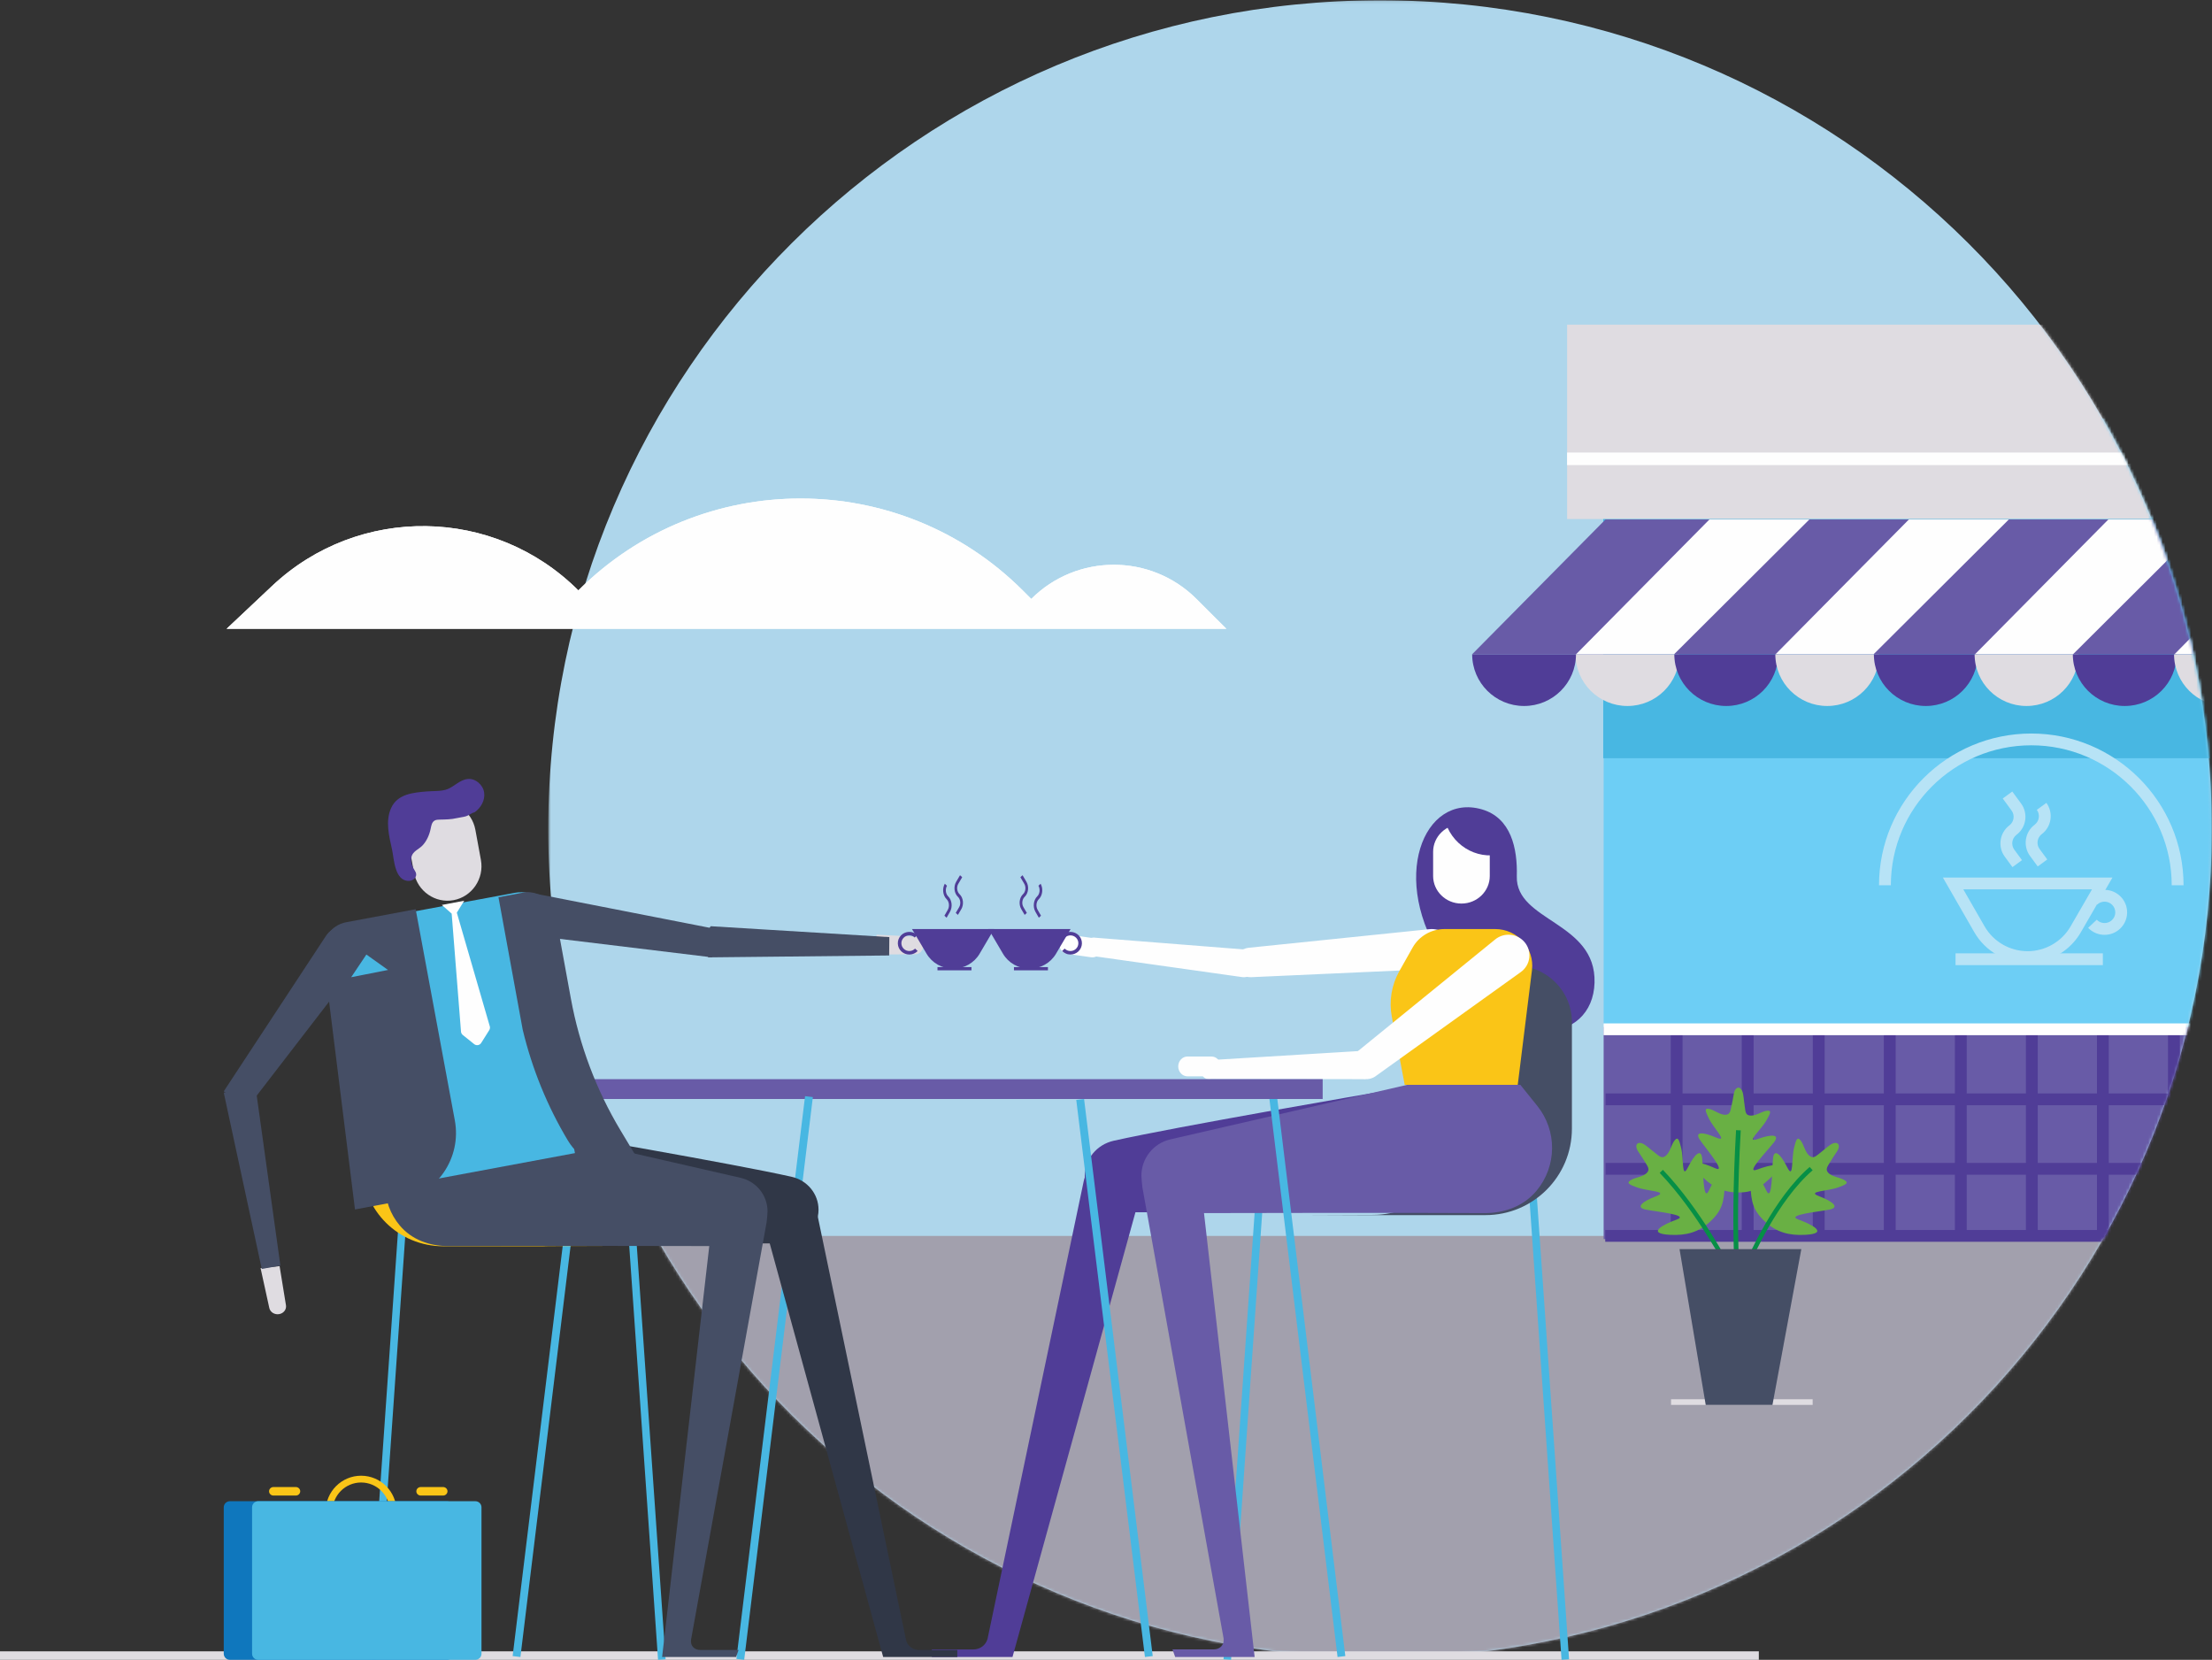<?xml version="1.0" encoding="UTF-8"?>
<svg width="781px" height="586px" viewBox="0 0 781 586" version="1.1" xmlns="http://www.w3.org/2000/svg" xmlns:xlink="http://www.w3.org/1999/xlink">
    <rect x="0" y="0" width="781" height="586" fill="#333333" stroke="none"/>
    <!-- Generator: Sketch 54 (76480) - https://sketchapp.com -->
    <title>Ilustra_01</title>
    <desc>Created with Sketch.</desc>
    <defs>
        <polygon id="path-1" points="0.57 0.103 587.917 0.103 587.917 585.339 0.57 585.339"></polygon>
        <path d="M294.242,0.103 C132.052,0.103 0.57,131.114 0.57,292.721 L0.57,292.721 C0.57,454.33 132.052,585.339 294.242,585.339 L294.242,585.339 C456.434,585.339 587.918,454.33 587.918,292.721 L587.918,292.721 C587.918,131.114 456.434,0.103 294.242,0.103 Z" id="path-3"></path>
    </defs>
    <g id="Home-|-Site" stroke="none" stroke-width="1" fill="none" fill-rule="evenodd">
        <g id="HOME-(2)" transform="translate(-933, -59)">
            <g id="Abertura-HOME" transform="translate(400, 41)">
                <g id="Ilustra_01" transform="translate(409, 17)">
                    <g id="Group-3" transform="translate(317, 1)">
                        <mask id="mask-2" fill="white">
                            <use xlink:href="#path-1"></use>
                        </mask>
                        <g id="Clip-2"></g>
                        <path d="M587.917,292.721 C587.917,454.33 456.434,585.339 294.244,585.339 C132.052,585.339 0.57,454.33 0.57,292.721 C0.57,131.112 132.052,0.101 294.244,0.101 C456.434,0.101 587.917,131.112 587.917,292.721" id="Fill-1" fill="#AED6EB" mask="url(#mask-2)"></path>
                    </g>
                    <g id="Group-42" transform="translate(317, 1)">
                        <mask id="mask-4" fill="white">
                            <use xlink:href="#path-3"></use>
                        </mask>
                        <g id="Clip-5"></g>
                        <polygon id="Fill-4" fill="#A2A0AD" mask="url(#mask-4)" points="-0.272 660.347 682.137 660.347 682.137 436.345 -0.272 436.345"></polygon>
                        <polygon id="Fill-6" fill="#6DCEF5" mask="url(#mask-4)" points="373.206 362.562 1118.052 362.562 1118.052 147.697 373.206 147.697"></polygon>
                        <polygon id="Fill-7" fill="#685BA7" mask="url(#mask-4)" points="373.206 437.466 1118.052 437.466 1118.052 362.562 373.206 362.562"></polygon>
                        <polygon id="Fill-8" fill="#48B7E2" mask="url(#mask-4)" points="373.059 267.689 1118.135 267.689 1118.135 182.274 373.059 182.274"></polygon>
                        <polygon id="Fill-9" fill="#DFDCE1" mask="url(#mask-4)" points="360.308 183.239 1136.859 183.239 1136.859 114.615 360.308 114.615"></polygon>
                        <polygon id="Fill-10" fill="#FEFEFE" mask="url(#mask-4)" points="360.292 164.206 1136.865 164.206 1136.865 159.765 360.292 159.765"></polygon>
                        <polygon id="Fill-11" fill="#503D97" mask="url(#mask-4)" points="676.324 438.409 373.769 438.409 373.769 434.248 672.147 434.248 672.147 363.44 676.324 363.44"></polygon>
                        <polygon id="Fill-12" fill="#503D97" mask="url(#mask-4)" points="373.898 414.738 675.237 414.738 675.237 410.574 373.898 410.574"></polygon>
                        <polygon id="Fill-13" fill="#503D97" mask="url(#mask-4)" points="373.898 390.199 675.237 390.199 675.237 386.036 373.898 386.036"></polygon>
                        <polygon id="Fill-14" fill="#503D97" mask="url(#mask-4)" points="396.891 436.823 401.069 436.823 401.069 363.208 396.891 363.208"></polygon>
                        <polygon id="Fill-15" fill="#503D97" mask="url(#mask-4)" points="421.971 436.823 426.15 436.823 426.15 363.208 421.971 363.208"></polygon>
                        <polygon id="Fill-16" fill="#503D97" mask="url(#mask-4)" points="447.056 436.823 451.234 436.823 451.234 363.208 447.056 363.208"></polygon>
                        <polygon id="Fill-17" fill="#503D97" mask="url(#mask-4)" points="472.136 436.823 476.315 436.823 476.315 363.208 472.136 363.208"></polygon>
                        <polygon id="Fill-18" fill="#503D97" mask="url(#mask-4)" points="497.219 436.823 501.395 436.823 501.395 363.208 497.219 363.208"></polygon>
                        <polygon id="Fill-19" fill="#503D97" mask="url(#mask-4)" points="522.301 436.823 526.48 436.823 526.48 363.208 522.301 363.208"></polygon>
                        <polygon id="Fill-20" fill="#503D97" mask="url(#mask-4)" points="547.384 436.823 551.56 436.823 551.56 363.208 547.384 363.208"></polygon>
                        <polygon id="Fill-21" fill="#503D97" mask="url(#mask-4)" points="572.466 436.823 576.645 436.823 576.645 363.208 572.466 363.208"></polygon>
                        <polygon id="Fill-22" fill="#FEFEFE" mask="url(#mask-4)" points="373.177 365.473 676.338 365.473 676.338 361.31 373.177 361.31"></polygon>
                        <path d="M517.544,306.137 L514.824,302.436 C512.266,298.953 513,294.007 516.456,291.405 C518.101,290.168 518.451,287.813 517.234,286.156 L514.112,281.906 L517.483,279.447 L520.605,283.696 C523.162,287.181 522.429,292.129 518.973,294.729 C517.33,295.965 516.98,298.321 518.198,299.978 L520.915,303.68 L517.544,306.137 Z" id="Fill-23" fill="#B7E3F6" mask="url(#mask-4)"></path>
                        <path d="M526.464,305.897 L523.745,302.197 C521.186,298.714 521.92,293.766 525.376,291.166 C527.022,289.93 527.371,287.574 526.154,285.915 L529.525,283.456 C532.082,286.94 531.351,291.888 527.894,294.488 C526.25,295.727 525.901,298.082 527.118,299.74 L529.836,303.437 L526.464,305.897 Z" id="Fill-24" fill="#B7E3F6" mask="url(#mask-4)"></path>
                        <path d="M550.061,330.047 C547.949,330.047 545.842,329.218 544.275,327.572 L547.306,324.708 C548.744,326.222 551.155,326.287 552.669,324.853 C553.405,324.156 553.825,323.219 553.853,322.209 C553.878,321.202 553.511,320.241 552.812,319.507 C552.115,318.776 551.173,318.357 550.161,318.332 C549.154,318.296 548.184,318.67 547.45,319.365 L544.575,316.344 C546.12,314.886 548.163,314.117 550.271,314.17 C552.4,314.225 554.379,315.103 555.844,316.643 C557.309,318.185 558.084,320.2 558.029,322.321 C557.971,324.442 557.089,326.414 555.544,327.873 C554.006,329.327 552.031,330.047 550.061,330.047" id="Fill-25" fill="#B7E3F6" mask="url(#mask-4)"></path>
                        <path d="M500.19,313.98 L507.701,327.048 C510.813,332.458 516.633,335.819 522.893,335.819 C529.133,335.819 534.947,332.471 538.059,327.079 L545.631,313.98 L500.19,313.98 Z M522.893,339.982 C515.139,339.982 507.93,335.819 504.076,329.116 L492.984,309.817 L552.855,309.817 L541.682,329.159 C537.824,335.835 530.623,339.982 522.893,339.982 L522.893,339.982 Z" id="Fill-26" fill="#B7E3F6" mask="url(#mask-4)"></path>
                        <polygon id="Fill-27" fill="#B7E3F6" mask="url(#mask-4)" points="497.453 340.741 549.459 340.741 549.459 336.578 497.453 336.578"></polygon>
                        <path d="M577.956,312.536 L573.777,312.536 C573.777,285.294 551.534,263.131 524.194,263.131 C496.853,263.131 474.61,285.294 474.61,312.536 L470.431,312.536 C470.431,282.999 494.55,258.967 524.194,258.967 C553.837,258.967 577.956,282.999 577.956,312.536" id="Fill-28" fill="#B7E3F6" mask="url(#mask-4)"></path>
                        <path d="M399.941,230.986 C399.941,241.072 391.736,249.25 381.611,249.25 C371.489,249.25 363.282,241.072 363.282,230.986" id="Fill-29" fill="#DFDCE1" mask="url(#mask-4)"></path>
                        <path d="M434.817,230.986 C434.817,241.072 426.61,249.25 416.488,249.25 C406.365,249.25 398.158,241.072 398.158,230.986" id="Fill-30" fill="#503D97" mask="url(#mask-4)"></path>
                        <path d="M470.48,230.986 C470.48,241.072 462.274,249.25 452.15,249.25 C442.028,249.25 433.82,241.072 433.82,230.986" id="Fill-31" fill="#DFDCE1" mask="url(#mask-4)"></path>
                        <path d="M505.277,230.986 C505.277,241.072 497.07,249.25 486.947,249.25 C476.825,249.25 468.618,241.072 468.618,230.986" id="Fill-32" fill="#503D97" mask="url(#mask-4)"></path>
                        <path d="M540.84,230.986 C540.84,241.072 532.632,249.25 522.51,249.25 C512.386,249.25 504.18,241.072 504.18,230.986" id="Fill-33" fill="#DFDCE1" mask="url(#mask-4)"></path>
                        <path d="M575.519,230.986 C575.519,241.072 567.311,249.25 557.189,249.25 C547.067,249.25 538.859,241.072 538.859,230.986" id="Fill-34" fill="#503D97" mask="url(#mask-4)"></path>
                        <path d="M611.256,230.986 C611.256,241.072 603.05,249.25 592.926,249.25 C582.804,249.25 574.596,241.072 574.596,230.986" id="Fill-35" fill="#DFDCE1" mask="url(#mask-4)"></path>
                        <polygon id="Fill-36" fill="#685BA7" mask="url(#mask-4)" points="413.31 183.399 373.857 183.399 326.784 230.974 365.563 230.974 1069.877 230.974 1069.918 230.974 1118.726 183.399"></polygon>
                        <polygon id="Fill-37" fill="#FEFEFE" mask="url(#mask-4)" points="410.555 183.399 363.483 230.974 398.09 230.974 445.84 183.399"></polygon>
                        <polygon id="Fill-38" fill="#FEFEFE" mask="url(#mask-4)" points="480.982 183.399 433.908 230.974 468.518 230.974 516.265 183.399"></polygon>
                        <polygon id="Fill-39" fill="#FEFEFE" mask="url(#mask-4)" points="551.409 183.399 504.335 230.974 538.943 230.974 586.692 183.399"></polygon>
                        <polygon id="Fill-40" fill="#FEFEFE" mask="url(#mask-4)" points="621.837 183.399 574.762 230.974 609.37 230.974 657.12 183.399"></polygon>
                        <path d="M363.443,230.986 C363.443,241.072 355.235,249.25 345.113,249.25 C334.991,249.25 326.783,241.072 326.783,230.986" id="Fill-41" fill="#503D97" mask="url(#mask-4)"></path>
                    </g>
                    <g id="Group-132" transform="translate(124, 177)">
                        <path d="M206.718,46 L433,46 L422.441,35.457 C406.332,19.373 380.215,19.373 364.108,35.457 L361.093,32.442 C317.768,-10.814 247.527,-10.814 204.202,32.442 C174.517,2.804 126.605,2.106 96.065,30.868 L80,46 L206.718,46 Z" id="nuvem" fill="#FEFEFE"></path>
                        <path d="M206.718,46 L433,46 L422.441,35.457 C406.332,19.373 380.215,19.373 364.108,35.457 L361.093,32.442 C317.768,-10.814 247.527,-10.814 204.202,32.442 C174.517,2.804 126.605,2.106 96.065,30.868 L80,46 L206.718,46 Z" id="nuvem-copy" fill="#FEFEFE"></path>
                        <polygon id="Fill-45" fill="#DFDCE1" points="590 320 640 320 640 318 590 318"></polygon>
                        <path d="M603.356,244.326 C601.225,248.792 601.377,236.601 600.992,232.96 C600.608,229.317 598.316,231.462 595.986,236.108 C593.656,240.752 594.555,232.991 593.525,229.098 C592.927,226.835 592.555,225.085 591.342,226.522 C589.965,228.158 589.72,231.085 587.804,232.28 C586.63,233.01 585.752,232.08 584.807,231.379 C583.584,230.474 582.203,229.213 580.967,228.324 C578.34,226.431 576.746,228.077 578.448,230.598 C579.302,231.863 580.261,233.301 581.036,234.612 C581.634,235.627 582.523,236.724 581.68,237.816 C580.297,239.605 577.362,239.551 575.601,240.754 C574.048,241.817 575.747,242.367 577.933,243.195 C581.692,244.62 589.49,244.518 584.641,246.363 C579.79,248.211 577.427,250.275 581.003,251.032 C584.579,251.788 596.696,252.884 592.046,254.551 C587.393,256.219 580.949,259.509 589.677,259.958 C595.371,260.25 599.751,259.047 603.775,255.331 C608.136,251.305 608.674,248.224 608.965,242.518 C609.413,233.773 605.486,239.861 603.356,244.326" id="Fill-47" fill="#69B044"></path>
                        <path d="M623.646,244.326 C625.774,248.792 625.623,236.601 626.009,232.96 C626.391,229.317 628.684,231.462 631.016,236.108 C633.346,240.752 632.444,232.991 633.474,229.098 C634.075,226.835 634.444,225.085 635.659,226.522 C637.034,228.158 637.279,231.085 639.198,232.28 C640.369,233.01 641.247,232.08 642.194,231.379 C643.417,230.474 644.798,229.213 646.032,228.324 C648.661,226.431 650.253,228.077 648.55,230.598 C647.697,231.863 646.738,233.301 645.965,234.612 C645.365,235.627 644.476,236.724 645.321,237.816 C646.704,239.605 649.639,239.551 651.4,240.754 C652.951,241.817 651.254,242.367 649.068,243.195 C645.309,244.62 637.509,244.518 642.36,246.363 C647.211,248.211 649.572,250.275 645.998,251.032 C642.422,251.788 630.304,252.884 634.955,254.551 C639.607,256.219 646.052,259.509 637.324,259.958 C631.63,260.25 627.251,259.047 623.227,255.331 C618.866,251.305 618.326,248.224 618.035,242.518 C617.589,233.773 621.515,239.861 623.646,244.326" id="Fill-49" fill="#69B044"></path>
                        <path d="M620.373,236.923 C615.872,238.628 624.187,230.108 626.369,227.271 C628.55,224.433 625.5,224.386 620.741,226.082 C615.977,227.779 621.836,222.903 623.735,219.445 C624.837,217.435 625.757,215.944 623.939,216.134 C621.872,216.352 619.731,218.256 617.581,217.794 C616.268,217.511 616.28,216.254 616.088,215.112 C615.842,213.64 615.721,211.803 615.454,210.33 C614.887,207.203 612.66,207.278 612.157,210.226 C611.905,211.699 611.608,213.374 611.267,214.828 C611.004,215.954 610.889,217.335 609.56,217.533 C607.386,217.856 605.368,215.815 603.324,215.466 C601.52,215.159 602.34,216.706 603.315,218.781 C604.992,222.354 610.525,227.604 605.881,225.6 C601.237,223.6 598.193,223.447 600.19,226.419 C602.186,229.393 609.943,238.436 605.56,236.443 C601.178,234.449 594.445,232.378 600.261,238.651 C604.055,242.743 607.933,244.879 613.258,244.994 C619.024,245.122 621.476,243.308 625.522,239.47 C631.722,233.589 624.874,235.219 620.373,236.923" id="Fill-51" fill="#69B044"></path>
                        <path d="M613.36,282 C613.331,281.83 610.604,264.603 612.955,223 L614.613,223.083 C612.273,264.485 614.973,281.596 615,281.764 L613.36,282 Z" id="Fill-53" fill="#068F46"></path>
                        <path d="M618.466,269 L617,268.409 C617.089,268.196 626.103,247.07 638.949,236 L640,237.163 C627.432,247.991 618.555,268.789 618.466,269" id="Fill-55" fill="#068F46"></path>
                        <path d="M609.617,272 C609.515,271.8 599.306,251.974 586,238.102 L587.117,237 C600.585,251.045 610.896,271.071 611,271.269 L609.617,272 Z" id="Fill-57" fill="#068F46"></path>
                        <polygon id="Fill-59" fill="#454E65" points="593 265 602.246 320 625.81 320 636 265"></polygon>
                        <polygon id="Fill-61" fill="#DFDCE1" points="0 410 621 410 621 407 0 407"></polygon>
                        <polygon id="Fill-63" fill="#48B7E2" points="551.341 410 540 247.195 542.659 247 554 409.803"></polygon>
                        <path d="M523.243,109.756 C533.515,112.751 535.825,123.524 535.545,133.372 C535.092,149.369 563.621,149.369 562.99,170.953 C562.358,192.537 532.906,197.169 510.136,163.845 C490.012,134.386 502.729,103.772 523.243,109.756" id="Fill-65" fill="#503D97"></path>
                        <path d="M535.148,165 L535.148,165 C524.195,165 515.311,173.873 515.296,184.828 L515.242,222.43 C515.217,239.274 501.561,252.914 484.726,252.914 L463,253 L524.479,253 C541.336,253 555,239.333 555,222.472 L555,184.857 C555,173.89 546.11,165 535.148,165" id="Fill-67" fill="#454E65"></path>
                        <path d="M385.256,161.968 L376.844,160.766 C375.047,160.51 373.783,158.785 374.031,156.935 C374.28,155.08 375.949,153.776 377.744,154.032 L386.158,155.234 C387.951,155.488 389.217,157.215 388.969,159.065 C388.72,160.918 387.049,162.224 385.256,161.968" id="Fill-69" fill="#FEFEFE"></path>
                        <path d="M386.99,155.08 C382.235,154.141 381.473,161.803 386.102,161.562 L438.488,168.952 C441.137,169.327 443.586,167.456 443.954,164.776 C444.338,161.958 442.278,159.403 439.47,159.219 L386.99,155.08 Z" id="Fill-71" fill="#FEFEFE"></path>
                        <path d="M512.923,158.063 L512.923,158.063 C512.353,154.289 508.716,151.626 504.705,152.043 L440.916,158.607 C437.772,158.934 435.562,161.685 436.074,164.633 C436.529,167.239 438.972,169.112 441.766,168.995 L505.853,166.114 C510.264,165.931 513.549,162.191 512.923,158.063" id="Fill-73" fill="#FEFEFE"></path>
                        <path d="M427.564,198.248 C422.671,197.97 422.956,205.829 427.564,204.928 L481.092,204.998 C483.801,205.003 486,202.763 486,199.998 C486,197.095 483.585,194.804 480.745,195.013 L427.564,198.248 Z" id="Fill-75" fill="#FEFEFE"></path>
                        <path d="M516.796,208 L522.769,215.222 C529.846,223.778 529.73,235.971 522.495,244.4 C517.93,249.719 511.141,252.048 504.002,251.999 C477.032,251.817 396.125,251.999 396.125,251.999 C388.861,251.949 383,246.235 383,239.202 C383,233.246 387.229,228.082 393.222,226.74 C415.359,221.776 481.688,210.384 493.422,208.378 C494.612,208.174 495.812,208.071 497.02,208.067 L516.796,208" id="Fill-77" fill="#503D97"></path>
                        <path d="M392.706,233 C387.826,233 383.617,236.351 382.63,241.024 L348.678,402.582 C348.094,404.787 346.06,406.327 343.731,406.327 L329,406.327 L329,409 L357.487,409 L402.638,245.683 C404.406,239.29 399.48,233 392.706,233" id="Fill-79" fill="#503D97"></path>
                        <polygon id="Fill-81" fill="#48B7E2" points="434.659 410 432 409.803 443.341 247 446 247.195"></polygon>
                        <path d="M542.768,214.422 L536.795,207 L496.836,207 C496.836,207 437.541,220.656 413.222,226.258 C407.229,227.638 403,232.947 403,239.067 C403,239.9 403.26,242.649 403.357,243.237 L432.041,402.565 L432.031,402.565 C432.237,404.773 430.779,406.319 428.483,406.319 L413.976,406.319 L414.923,409 L442.98,409 L425.101,252.285 C425.101,252.285 499.276,252.112 524.001,252.285 C531.14,252.333 537.929,249.877 542.494,244.414 L542.494,244.411 C549.731,235.748 549.845,223.214 542.768,214.422" id="Fill-83" fill="#685BA7"></path>
                        <polygon id="Fill-85" fill="#48B7E2" points="472.256 409 448 210.329 450.746 210 475 408.673"></polygon>
                        <polygon id="Fill-87" fill="#685BA7" points="203 212 467 212 467 205 203 205"></polygon>
                        <path d="M527.886,152 L510.027,152 C505.347,152 501.034,154.501 498.762,158.533 L494.069,166.858 C491.312,171.758 490.372,177.45 491.413,182.956 L495.963,207 L535.875,207 L540.901,166.49 C541.857,158.79 535.759,152 527.886,152" id="Fill-89" fill="#FAC517"></path>
                        <path d="M427.743,204 L419.257,204 C417.465,204 416,202.425 416,200.5 C416,198.575 417.465,197 419.257,197 L427.743,197 C429.535,197 431,198.575 431,200.5 C431,202.425 429.535,204 427.743,204" id="Fill-90" fill="#FEFEFE"></path>
                        <path d="M538.15,156.465 L538.15,156.465 C535.512,153.517 530.977,153.165 527.903,155.671 L478.981,195.473 C476.57,197.438 476.323,200.996 478.441,203.263 C480.312,205.27 483.407,205.576 485.647,203.981 L536.937,167.198 C540.475,164.675 541.04,159.694 538.15,156.465" id="Fill-91" fill="#FEFEFE"></path>
                        <path d="M516.029,143 L515.973,143 C510.486,143 506,138.626 506,133.279 L506,124.719 C506,119.374 510.486,115 515.973,115 L516.029,115 C521.512,115 526,119.374 526,124.719 L526,133.279 C526,138.626 521.512,143 516.029,143" id="Fill-92" fill="#FEFEFE"></path>
                        <path d="M510,113 C512.143,122.11 521.097,127.718 530,125.525 L527.703,114.983" id="Fill-93" fill="#503D97"></path>
                        <polygon id="Fill-94" fill="#48B7E2" points="262.754 410 260 409.669 284.246 211 287 211.329"></polygon>
                        <polygon id="Fill-95" fill="#48B7E2" points="404.244 409 380 212.326 382.758 212 407 408.674"></polygon>
                        <polygon id="Fill-96" fill="#48B7E2" points="132.659 410 144 247.195 141.341 247 130 409.803"></polygon>
                        <polygon id="Fill-97" fill="#48B7E2" points="232.341 410 235 409.803 223.659 247 221 247.195"></polygon>
                        <polygon id="Fill-98" fill="#48B7E2" points="183.746 409 208 210.329 205.256 210 181 408.673"></polygon>
                        <path d="M146.556,183 L146.556,183 C156.796,183 165.1,191.168 165.115,201.252 L165.163,235.863 C165.186,251.367 177.953,263.923 193.693,263.923 L214,264 L156.527,264 C140.771,264 128,251.419 128,235.9 L128,201.279 C128,191.185 136.308,183 146.556,183" id="Fill-99" fill="#FAC517"></path>
                        <path d="M164.433,222 L158.871,228.731 C152.283,236.702 152.387,248.063 159.126,255.918 C163.376,260.873 169.697,263.042 176.343,262.999 C201.455,262.83 276.781,262.999 276.781,262.999 C283.542,262.953 289,257.627 289,251.073 C289,245.526 285.061,240.712 279.484,239.461 C258.874,234.838 197.119,224.222 186.193,222.352 C185.086,222.163 183.97,222.065 182.846,222.061 L164.433,222" id="Fill-100" fill="#303747"></path>
                        <path d="M279.459,246 C283.944,246 287.811,249.104 288.718,253.432 L319.917,403.056 C320.453,405.097 322.323,406.523 324.463,406.523 L338,406.523 L338,409 L311.824,409 L270.334,257.746 C268.707,251.826 273.234,246 279.459,246" id="Fill-101" fill="#303747"></path>
                        <path d="M140.871,228.873 L146.431,222 L183.637,222 C183.637,222 238.841,234.641 261.484,239.83 C267.063,241.109 271,246.023 271,251.69 C271,252.457 270.758,255.002 270.668,255.547 L243.962,403.044 L243.973,403.044 C243.78,405.088 245.136,406.519 247.274,406.519 L260.782,406.519 L259.901,409 L233.778,409 L250.425,263.921 C250.425,263.921 181.363,263.763 158.343,263.921 C151.697,263.969 145.376,261.694 141.124,256.637 C134.388,248.614 134.283,237.012 140.871,228.873" id="Fill-102" fill="#454E65"></path>
                        <polygon id="Fill-103" fill="#48B7E2" points="203 231.105 149.898 241 140 187.895 193.104 178"></polygon>
                        <path d="M184.751,153.906 L251.467,162 L253,152.028 L187.233,139.154 C182.826,138.275 178.59,141.247 178.055,145.593 C177.553,149.686 180.547,153.405 184.751,153.906" id="Fill-104" fill="#454E65"></path>
                        <path d="M309.501,154 L323.377,154.702 C324.854,154.775 326.014,156.16 326,157.831 C325.986,159.53 324.769,160.896 323.27,160.905 L309,161" id="Fill-105" fill="#DFDCE1"></path>
                        <polyline id="Fill-106" fill="#454E65" points="250.925 151 314 154.846 313.94 161.327 250 162 250.104 152.207"></polyline>
                        <path d="M181.935,139.175 C188.352,137.987 194.224,143.015 193.993,149.499 L192.345,195.366 L156.531,202 L146,145.83 L181.935,139.175 Z" id="Fill-107" fill="#48B7E2"></path>
                        <path d="M114.172,161.399 C113.152,155.903 116.762,150.619 122.232,149.592 L146.761,145 L160.583,219.53 C163.049,232.803 154.331,245.572 141.117,248.045 L125.335,251 L114.172,161.399 Z" id="Fill-108" fill="#454E65"></path>
                        <path d="M115.083,154.417 L79,209.295 L87.41,215 L127.434,163.044 C130.13,159.569 129.25,154.56 125.526,152.191 C122.021,149.959 117.349,150.954 115.083,154.417" id="Fill-109" fill="#454E65"></path>
                        <path d="M98.718,271 L100.967,284.826 C101.205,286.296 100.141,287.68 98.559,287.953 C96.952,288.228 95.406,287.263 95.083,285.783 L92,271.706" id="Fill-110" fill="#DFDCE1"></path>
                        <polyline id="Fill-111" fill="#454E65" points="90.331 208.57 99 270.821 92.418 272 79 209.768 88.945 208"></polyline>
                        <path d="M163.903,142 L161.292,146.219 L172.973,186.474 C173.049,186.899 172.964,187.337 172.735,187.704 L169.902,192.205 C169.364,193.064 168.208,193.26 167.419,192.629 L163.396,189.404 C162.991,189.079 162.756,188.583 162.756,188.058 L159.475,146.561 L156,143.49 L163.903,142 Z" id="Fill-112" fill="#FEFEFE"></path>
                        <polygon id="Fill-113" fill="#48B7E2" points="137 166.445 124 169 129.359 161"></polygon>
                        <path d="M184.551,187.519 L176,140.785 L184.483,139.175 C189.949,138.138 195.208,141.81 196.227,147.377 L201.566,176.565 C204.585,193.054 210.536,208.841 219.128,223.151 L226,234.596 L220.343,235.669 C212.544,237.149 204.659,233.575 200.52,226.683 C193.229,214.537 187.859,201.319 184.551,187.519" id="Fill-114" fill="#454E65"></path>
                        <path d="M160.181,141.794 L160.181,141.794 C166.681,140.566 171.009,134.177 169.796,127.589 L167.84,116.948 C166.628,110.365 160.319,105.98 153.819,107.206 C147.32,108.433 142.994,114.827 144.203,121.41 L146.161,132.051 C147.373,138.636 153.682,143.022 160.181,141.794" id="Fill-115" fill="#DFDCE1"></path>
                        <path d="M145.333,126.308 C144.937,127.635 145.225,129.089 145.836,130.303 C146.382,131.386 147.376,132.285 146.741,133.587 C146.316,134.457 145.324,134.996 144.339,135 C139.285,135.029 139.137,127.184 138.422,123.948 C137.371,119.185 135.984,113.9 138.124,109.22 C140.37,104.302 145.921,103.806 150.746,103.412 C153.032,103.226 155.982,103.428 158.082,102.571 C160.529,101.571 162.413,99.278 165.171,99.02 C167.933,98.761 170.534,101.098 170.936,103.789 C171.337,106.483 169.817,109.235 167.537,110.787 C166.596,110.958 165.516,111.899 164.526,112.187 C163.473,112.498 162.377,112.575 161.312,112.83 C159.277,113.314 157.306,113.316 155.204,113.366 C154.599,113.38 153.965,113.401 153.445,113.704 C152.447,114.278 152.261,115.582 152.032,116.696 C151.601,118.778 150.607,121.046 149.076,122.59 C147.864,123.81 145.864,124.532 145.333,126.308" id="Fill-116" fill="#503D97"></path>
                        <path d="M127.5,347.393 C121.927,347.393 117.393,351.927 117.393,357.501 C117.393,363.073 121.927,367.607 127.5,367.607 C133.073,367.607 137.607,363.073 137.607,357.501 C137.607,351.927 133.073,347.393 127.5,347.393 M127.5,370 C120.607,370 115,364.393 115,357.501 C115,350.607 120.607,345 127.5,345 C134.393,345 140,350.607 140,357.501 C140,364.393 134.393,370 127.5,370" id="Fill-117" fill="#FAC517"></path>
                        <path d="M157.827,410 L81.173,410 C79.971,410 79,409.036 79,407.845 L79,356.153 C79,354.964 79.971,354 81.173,354 L157.827,354 C159.027,354 160,354.964 160,356.153 L160,407.845 C160,409.036 159.027,410 157.827,410" id="Fill-118" fill="#0F77BD"></path>
                        <path d="M167.825,410 L91.175,410 C89.971,410 89,409.036 89,407.845 L89,356.153 C89,354.964 89.971,354 91.175,354 L167.825,354 C169.027,354 170,354.964 170,356.153 L170,407.845 C170,409.036 169.027,410 167.825,410" id="Fill-119" fill="#48B7E2"></path>
                        <path d="M156.456,352 L148.542,352 C147.695,352 147,351.324 147,350.5 C147,349.676 147.695,349 148.542,349 L156.456,349 C157.305,349 158,349.676 158,350.5 C158,351.324 157.305,352 156.456,352" id="Fill-120" fill="#FAC517"></path>
                        <path d="M104.458,352 L96.544,352 C95.695,352 95,351.324 95,350.5 C95,349.676 95.695,349 96.544,349 L104.458,349 C105.305,349 106,349.676 106,350.5 C106,351.324 105.305,352 104.458,352" id="Fill-121" fill="#FAC517"></path>
                        <path d="M361.783,147 L360.586,144.97 C359.605,143.3 359.883,140.926 361.213,139.681 C362.132,138.821 362.326,137.183 361.647,136.031 L360.273,133.696 L361.039,133 L362.413,135.333 C363.397,137.004 363.115,139.374 361.785,140.621 C360.868,141.483 360.674,143.12 361.352,144.274 L362.549,146.304 L361.783,147 Z" id="Fill-122" fill="#503D97"></path>
                        <path d="M366.783,148 L365.586,145.912 C364.605,144.195 364.883,141.753 366.213,140.472 C367.131,139.588 367.325,137.903 366.647,136.716 L367.413,136 C368.396,137.717 368.116,140.157 366.786,141.44 C365.868,142.324 365.674,144.009 366.352,145.196 L367.549,147.284 L366.783,148 Z" id="Fill-123" fill="#503D97"></path>
                        <path d="M377.946,161 L377.835,161 C376.751,160.97 375.744,160.528 375,159.753 L375.91,158.9 C376.426,159.435 377.122,159.742 377.868,159.762 C378.629,159.779 379.327,159.511 379.868,159.004 C380.413,158.497 380.722,157.811 380.739,157.074 C380.761,156.336 380.489,155.635 379.976,155.1 C379.458,154.564 378.765,154.259 378.017,154.24 C377.262,154.222 376.56,154.49 376.016,154.995 L375.154,154.096 C375.939,153.361 376.97,152.973 378.052,153.001 C379.133,153.03 380.14,153.472 380.886,154.246 C381.632,155.023 382.025,156.04 381.999,157.106 C381.968,158.175 381.52,159.167 380.735,159.903 C379.974,160.613 378.989,161 377.946,161" id="Fill-124" fill="#503D97"></path>
                        <path d="M372.84,160.732 L378,152 L349,152 L354.124,160.712 C356.045,163.983 359.618,166 363.488,166 C367.349,166 370.914,163.991 372.84,160.732" id="Fill-125" fill="#503D97"></path>
                        <path d="M338.216,147 L339.413,144.97 C340.396,143.3 340.116,140.926 338.786,139.681 C337.868,138.821 337.674,137.183 338.354,136.031 L339.726,133.696 L338.961,133 L337.586,135.333 C336.603,137.004 336.885,139.374 338.215,140.621 C339.131,141.483 339.325,143.12 338.647,144.274 L337.45,146.304 L338.216,147 Z" id="Fill-126" fill="#503D97"></path>
                        <path d="M334.216,148 L335.413,145.912 C336.396,144.195 336.116,141.753 334.786,140.472 C333.868,139.588 333.674,137.903 334.352,136.716 L333.586,136 C332.603,137.717 332.885,140.157 334.215,141.44 C335.131,142.324 335.325,144.009 334.647,145.196 L333.45,147.284 L334.216,148 Z" id="Fill-127" fill="#503D97"></path>
                        <path d="M321.054,161 L321.163,161 C322.247,160.97 323.254,160.528 324,159.753 L323.087,158.9 C322.572,159.435 321.878,159.742 321.13,159.762 C320.371,159.779 319.671,159.511 319.13,159.004 C318.588,158.497 318.276,157.811 318.259,157.074 C318.237,156.336 318.509,155.635 319.024,155.1 C319.54,154.564 320.233,154.259 320.981,154.24 C321.736,154.222 322.44,154.49 322.982,154.995 L323.844,154.096 C323.059,153.361 322.028,152.973 320.946,153.001 C319.864,153.03 318.857,153.472 318.112,154.246 C317.366,155.023 316.973,156.04 317.001,157.106 C317.03,158.175 317.48,159.167 318.265,159.903 C319.024,160.613 320.009,161 321.054,161" id="Fill-128" fill="#503D97"></path>
                        <path d="M327.162,160.732 L322,152 L351,152 L345.876,160.712 C343.955,163.983 340.382,166 336.515,166 C332.651,166 329.088,163.991 327.162,160.732" id="Fill-129" fill="#503D97"></path>
                        <polygon id="Fill-130" fill="#503D97" points="331 166.569 343 166.569 343 165.431 331 165.431"></polygon>
                        <polygon id="Fill-131" fill="#503D97" points="358 166.569 370 166.569 370 165.431 358 165.431"></polygon>
                    </g>
                </g>
            </g>
        </g>
    </g>
</svg>